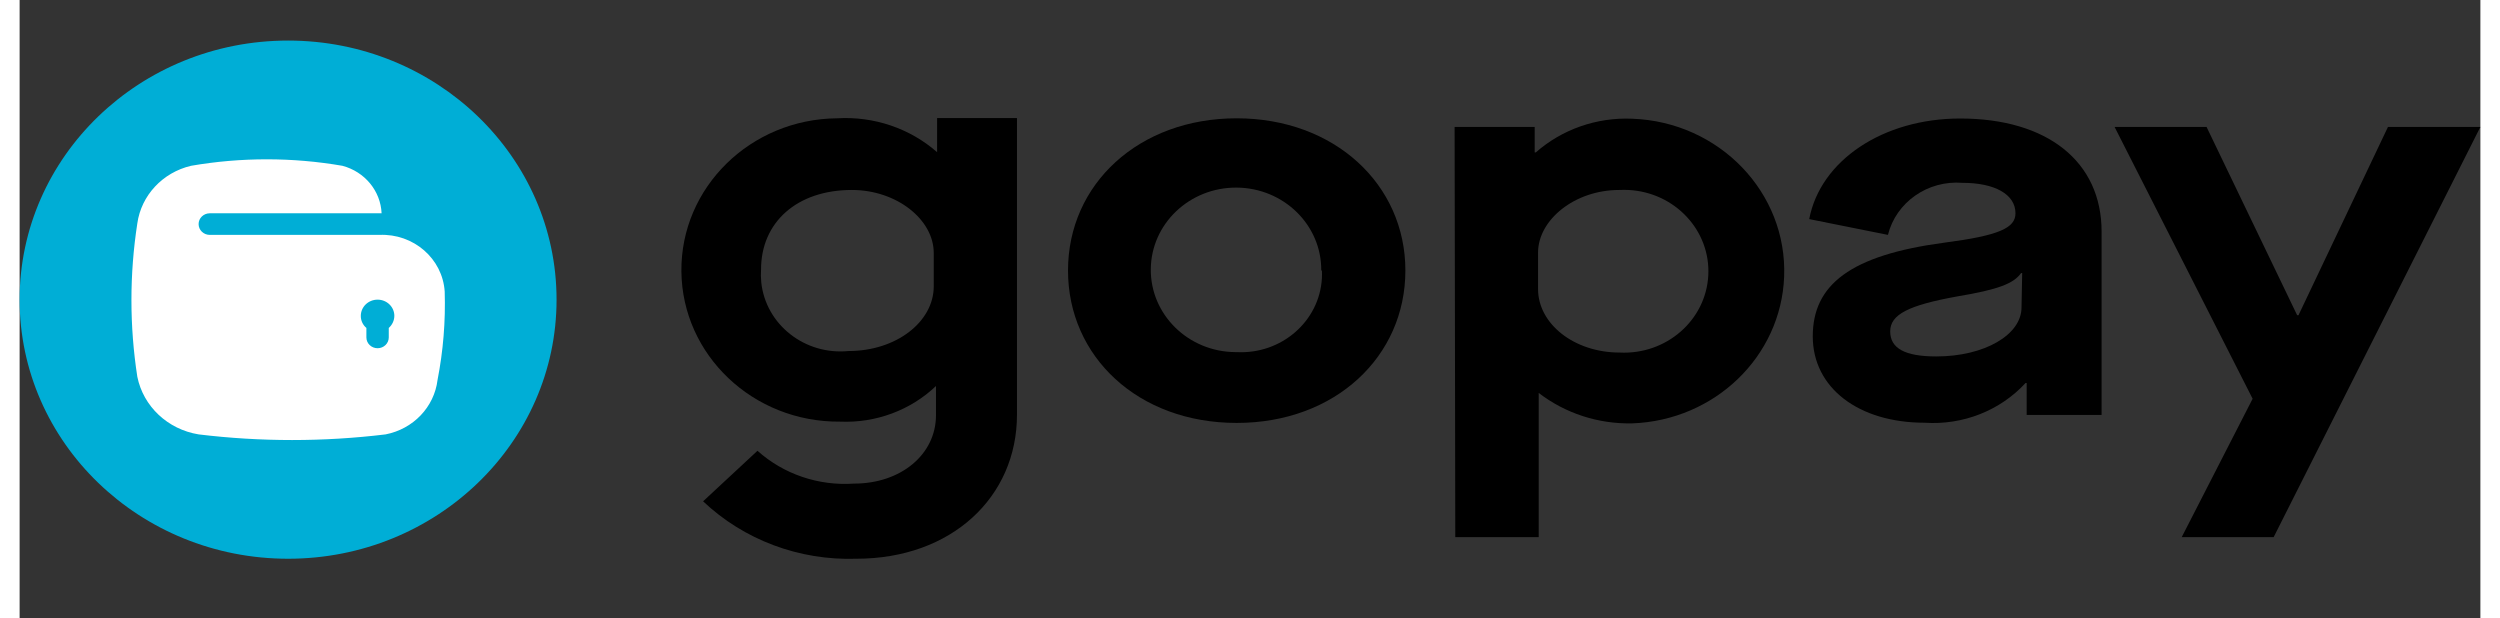 <?xml version="1.0" encoding="UTF-8"?>
<!DOCTYPE svg PUBLIC "-//W3C//DTD SVG 1.1//EN" "http://www.w3.org/Graphics/SVG/1.1/DTD/svg11.dtd">
<!-- Creator: CorelDRAW 2019 (64-Bit) -->
<svg xmlns="http://www.w3.org/2000/svg" xml:space="preserve" width="728px" height="180px" version="1.1" style="shape-rendering:geometricPrecision; text-rendering:geometricPrecision; image-rendering:optimizeQuality; fill-rule:evenodd; clip-rule:evenodd"
viewBox="0 -12 728 182.87">
 <rect x="0" y="-12" width="728" height="182.87" fill="#333333" stroke="none"/>
 <defs>
  <style type="text/css">
   <![CDATA[
    .fil3 {fill:white}
    .fil4 {fill:black;fill-rule:nonzero}
    .fil0 {fill:#00AA11;fill-rule:nonzero}
    .fil2 {fill:#00AED6;fill-rule:nonzero}
    .fil1 {fill:black;fill-rule:nonzero}
   ]]>
  </style>
 </defs>
 <g id="Layer_x0020_1">
  <path class="fil2" d="M79.43 0c43.86,0 79.42,34.32 79.42,76.65 0,42.33 -35.56,76.65 -79.42,76.65 -43.87,0 -79.43,-34.32 -79.43,-76.65 0,-42.33 35.56,-76.65 79.43,-76.65z"/>
  <path class="fil3" d="M125.76 74.29c-0.61,-9.76 -9.21,-17.24 -19.33,-16.8l-50.17 0c-1.83,0 -3.31,-1.43 -3.31,-3.2 0,-1.76 1.48,-3.19 3.31,-3.19l50.83 0c-0.29,-6.61 -4.97,-12.29 -11.58,-14.05 -14.82,-2.56 -29.99,-2.56 -44.81,0 -8.42,2 -14.72,8.76 -15.88,17.05 -2.32,15.04 -2.32,30.32 0,45.35 1.77,8.78 8.99,15.57 18.13,17.06 18.37,2.23 36.96,2.23 55.33,0 8.19,-1.6 14.38,-8.09 15.36,-16.1 1.68,-8.61 2.39,-17.37 2.12,-26.12zm-16.55 10.73l0 0 0 2.81c0,1.76 -1.48,3.19 -3.31,3.19 -1.83,0 -3.31,-1.43 -3.31,-3.19l0 -2.81c-1.07,-0.9 -1.67,-2.21 -1.65,-3.58 0,-2.65 2.22,-4.79 4.96,-4.79 2.74,0 4.96,2.14 4.96,4.79 -0.01,1.36 -0.61,2.66 -1.65,3.58z"/>
  <path class="fil4" d="M385.08 68.03c0.11,-13.44 -11.09,-24.42 -25.02,-24.53 -13.93,-0.1 -25.3,10.7 -25.41,24.14 -0.11,13.44 11.09,24.43 25.02,24.53 0.13,0 0.26,0 0.39,0 13.21,0.69 24.5,-9.1 25.21,-21.85 0.04,-0.76 0.04,-1.53 0.01,-2.29l-0.2 0zm-74.92 0l0 0c0,-25.55 20.91,-45.03 49.9,-45.03 28.99,0 49.91,19.6 49.91,45.03 0,25.42 -20.72,45.09 -49.91,45.09 -29.19,0 -49.9,-19.61 -49.9,-45.09z"/>
  <path class="fil4" d="M270.44 72.69c0,10.54 -11.12,19.16 -25.21,19.16 -12.95,1.27 -24.51,-7.84 -25.82,-20.34 -0.13,-1.26 -0.15,-2.53 -0.06,-3.8 0,-13.93 10.59,-23.51 26.87,-23.51 13.24,0 24.22,8.75 24.22,18.65l0 9.84zm0.99 -49.76l0 0 0 10.09c-8.05,-7.06 -18.72,-10.67 -29.58,-10.02 -25.68,0.22 -46.3,20.5 -46.07,45.28 0.24,24.78 21.25,44.69 46.93,44.46 10.57,0.46 20.86,-3.36 28.39,-10.54l0 8.62c0,11.69 -10.45,20.25 -24.22,20.25 -10.51,0.73 -20.87,-2.78 -28.59,-9.71l-16.09 14.95c12.06,11.42 28.45,17.56 45.34,16.99 28.2,0 47.52,-18.27 47.52,-42.6l0 -87.77 -23.63 0z"/>
  <path class="fil4" d="M424.53 25.55l23.69 0 0 7.54 0.33 0c7.77,-6.84 18.03,-10.42 28.53,-9.97 25.79,0.94 45.91,21.88 44.94,46.76 -0.92,23.58 -20.51,42.48 -44.94,43.37 -10.03,0.22 -19.82,-2.96 -27.67,-9.01l0 42.67 -24.68 0 -0.2 -121.36zm48.71 18.65l0 0c-13.24,0 -24.02,8.88 -24.02,18.53l0 10.79c0,10.28 10.65,18.78 24.15,18.78 13.77,0.68 25.5,-9.53 26.21,-22.81 0.71,-13.28 -9.87,-24.6 -23.64,-25.29 -0.85,-0.04 -1.71,-0.04 -2.57,0l-0.13 0z"/>
  <path class="fil4" d="M569.41 59.79c16.22,-2.11 21.05,-4.35 21.05,-8.69 0,-5.62 -6.15,-9.01 -15.69,-9.01 -10.27,-0.81 -19.62,5.73 -22.04,15.4l-23.29 -4.67c3.31,-17.37 21.84,-29.76 44.67,-29.76 25.82,0 41.83,12.77 41.83,33.47l0 54.23 -22.17 0 0 -9.45 -0.33 0c-7.52,8.17 -18.55,12.51 -29.85,11.75 -19.53,0 -33.1,-10.29 -33.1,-25.55 0,-15.27 11.12,-24.02 38.92,-27.72zm23.04 9l0 0 -0.33 0c-2.19,3.07 -6.62,4.86 -18.87,6.9 -14.49,2.62 -19.85,5.37 -19.85,10.35 0,4.98 4.3,7.41 13.63,7.41 14.23,0 25.22,-6.39 25.22,-14.5l0.2 -10.16z"/>
  <polygon class="fil4" points="660.62,105.97 619.78,25.55 646.99,25.55 673.79,81.25 674.19,81.25 700.66,25.55 728,25.55 666.84,146.91 639.64,146.91 "/>
 </g>
</svg>

